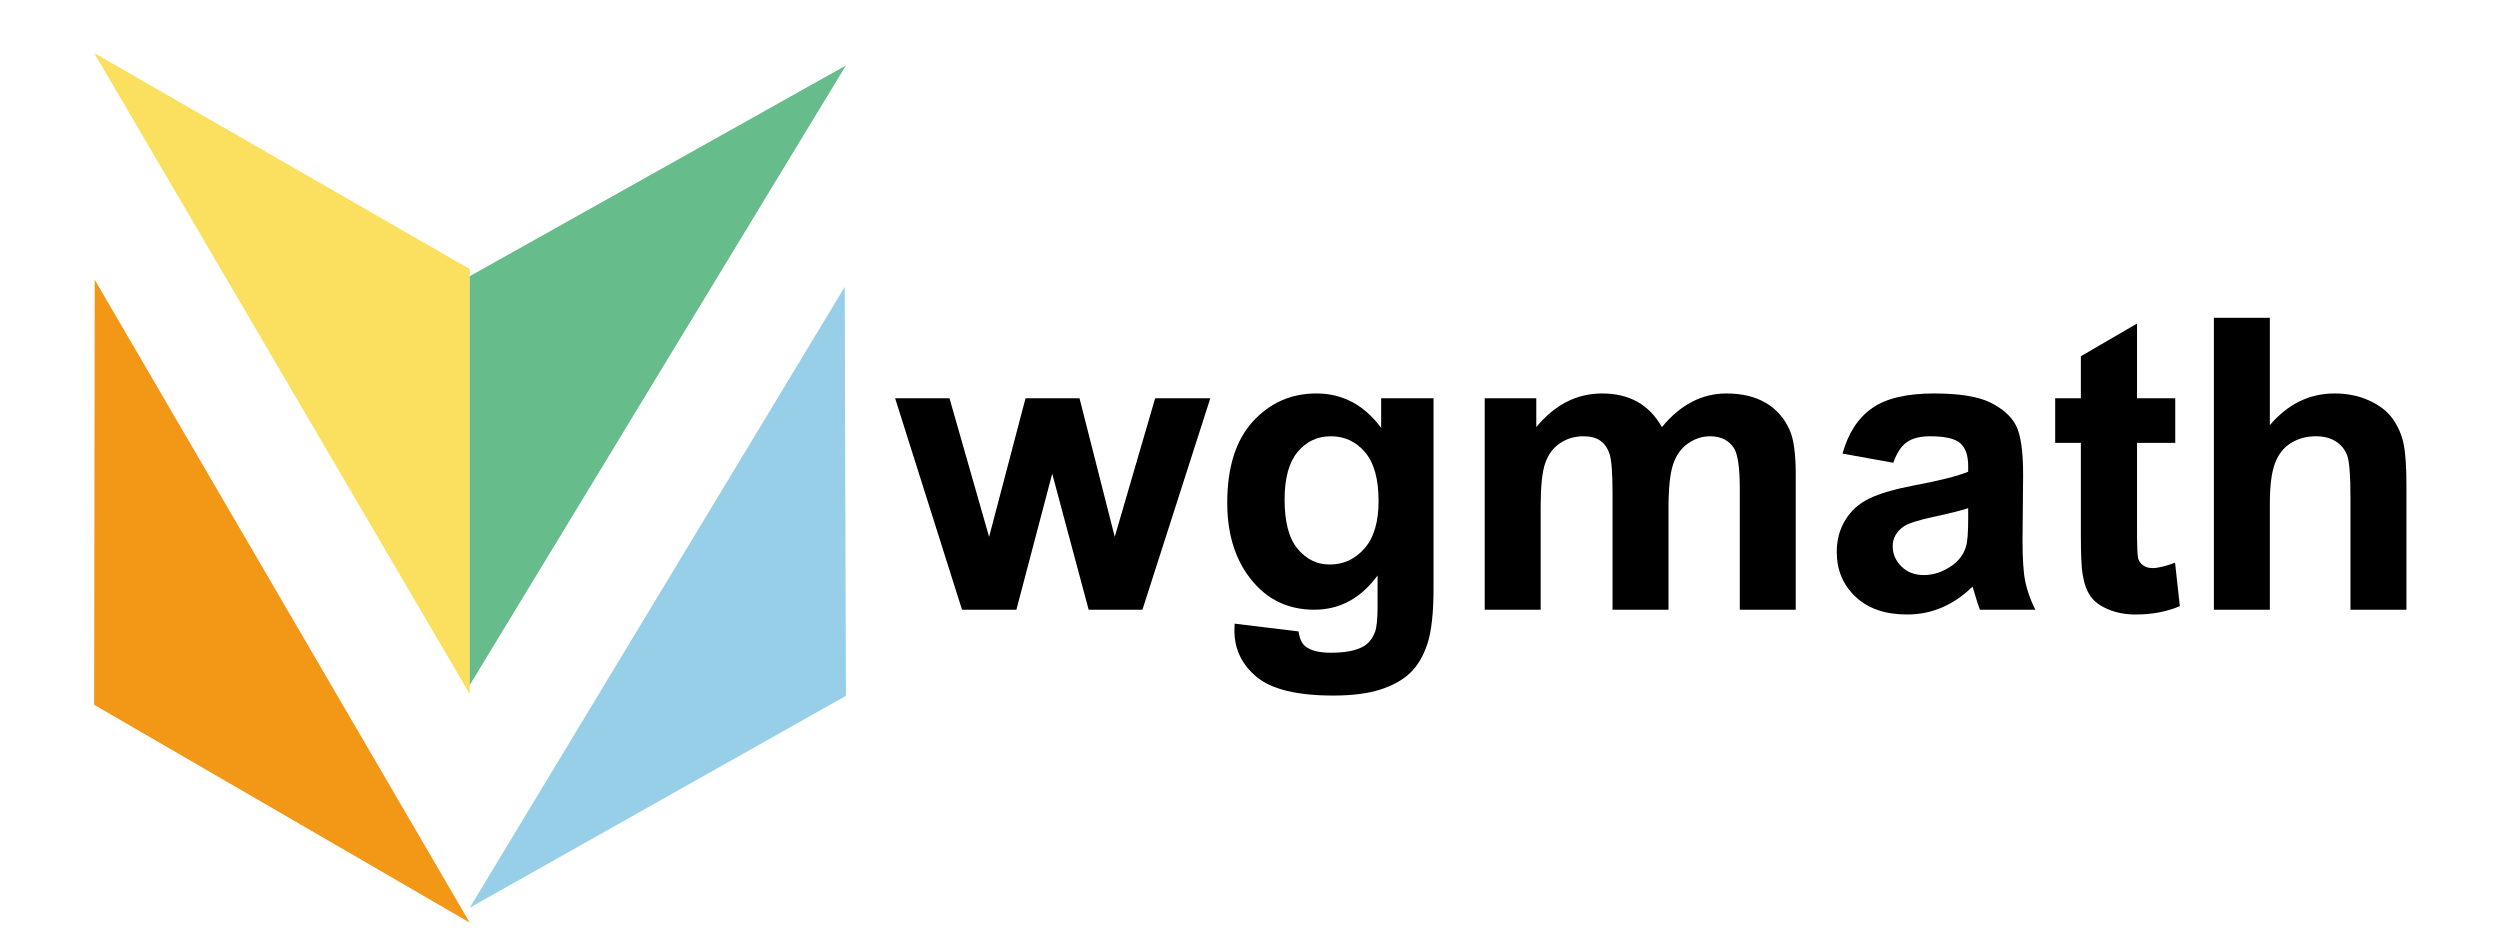 <?xml version="1.0" encoding="UTF-8" standalone="no"?>
<!DOCTYPE svg PUBLIC "-//W3C//DTD SVG 1.1//EN" "http://www.w3.org/Graphics/SVG/1.1/DTD/svg11.dtd">
<svg width="100%" height="100%" viewBox="0 0 1218 461" version="1.1" xmlns="http://www.w3.org/2000/svg" xmlns:xlink="http://www.w3.org/1999/xlink" xml:space="preserve" xmlns:serif="http://www.serif.com/" style="fill-rule:evenodd;clip-rule:evenodd;stroke-linejoin:round;stroke-miterlimit:2;">
    <g transform="matrix(1,0,0,1,-278,-2301)">
        <g transform="matrix(0.29,0,0,0.29,133.911,2146.43)">
            <path d="M1286,2058L1918,1702L1916,1015L1286,2058Z" style="fill:rgb(151,207,233);"/>
        </g>
        <g transform="matrix(0.29,0,0,0.29,133.911,2146.43)">
            <path d="M1286,2083L656,1003L655,1717L1286,2083" style="fill:rgb(242,151,22);"/>
        </g>
        <g transform="matrix(0.29,0,0,0.29,133.911,2146.43)">
            <path d="M1286,985L1286,1699L655,622L1286,985Z" style="fill:rgb(251,223,94);"/>
        </g>
        <g transform="matrix(0.29,0,0,0.29,133.911,2146.43)">
            <path d="M1918,643L1286,997L1286,1684L1918,643" style="fill:rgb(102,188,139);"/>
        </g>
        <g transform="matrix(0.395,0,0,0.724,601.442,1978.71)">
            <path d="M367.731,855.451L285.21,713.138L352.259,713.138L401.132,806.405L446.077,713.138L512.634,713.138L556.105,806.405L605.961,713.138L673.991,713.138L590.243,855.451L523.931,855.451L478.987,763.926L434.779,855.451L367.731,855.451Z" style="fill-rule:nonzero;"/>
            <path d="M703.954,864.831L782.791,870.057C784.101,875.06 787.13,878.5 791.878,880.376C798.428,883.056 808.743,884.396 822.824,884.396C840.834,884.396 854.342,882.922 863.347,879.974C869.405,878.008 873.99,874.837 877.101,870.459C879.229,867.333 880.293,861.57 880.293,853.173L880.293,832.402C859.663,847.768 833.63,855.451 802.193,855.451C767.155,855.451 739.402,847.366 718.936,831.196C702.89,818.421 694.867,802.519 694.867,783.49C694.867,759.638 705.387,741.413 726.426,728.816C747.466,716.22 773.622,709.922 804.895,709.922C837.15,709.922 863.756,717.649 884.714,733.105L884.714,713.138L949.306,713.138L949.306,840.844C949.306,857.64 946.768,870.191 941.693,878.5C936.617,886.808 929.495,893.33 920.326,898.064C911.157,902.799 898.918,906.507 883.609,909.187C868.3,911.867 848.939,913.207 825.525,913.207C781.318,913.207 749.963,909.075 731.461,900.812C712.96,892.548 703.709,882.073 703.709,869.387C703.709,868.137 703.791,866.618 703.954,864.831ZM765.599,781.346C765.599,796.444 770.962,807.5 781.686,814.512C792.41,821.525 805.632,825.032 821.35,825.032C838.214,825.032 852.459,821.436 864.084,814.244C875.709,807.053 881.521,796.4 881.521,782.284C881.521,767.544 875.954,756.6 864.821,749.453C853.687,742.306 839.606,738.733 822.578,738.733C806.041,738.733 792.41,742.239 781.686,749.252C770.962,756.265 765.599,766.963 765.599,781.346Z" style="fill-rule:nonzero;"/>
            <path d="M1012.43,713.138L1076.04,713.138L1076.04,732.569C1098.79,717.471 1125.89,709.922 1157.33,709.922C1174.03,709.922 1188.52,711.798 1200.8,715.55C1213.08,719.302 1223.15,724.975 1231.01,732.569C1242.47,724.975 1254.83,719.302 1268.09,715.55C1281.35,711.798 1295.52,709.922 1310.58,709.922C1329.74,709.922 1345.95,712.044 1359.21,716.287C1372.47,720.531 1382.38,726.762 1388.93,734.981C1393.67,741.056 1396.05,750.883 1396.05,764.462L1396.05,855.451L1327.04,855.451L1327.04,774.11C1327.04,759.995 1324.66,750.883 1319.91,746.773C1313.53,741.413 1303.7,738.733 1290.44,738.733C1280.78,738.733 1271.69,740.341 1263.18,743.557C1254.67,746.773 1248.53,751.486 1244.76,757.694C1240.99,763.903 1239.11,773.708 1239.11,787.109L1239.11,855.451L1170.1,855.451L1170.1,777.46C1170.1,763.613 1168.87,754.679 1166.41,750.659C1163.96,746.639 1160.15,743.646 1154.99,741.681C1149.84,739.716 1142.84,738.733 1134,738.733C1123.35,738.733 1113.78,740.296 1105.26,743.423C1096.75,746.55 1090.65,751.061 1086.96,756.957C1083.28,762.854 1081.44,772.636 1081.44,786.304L1081.44,855.451L1012.43,855.451L1012.43,713.138Z" style="fill-rule:nonzero;"/>
            <path d="M1516.39,756.555L1453.76,750.391C1460.8,736.633 1472.92,726.449 1490.11,719.838C1507.3,713.227 1532.85,709.922 1566.74,709.922C1597.52,709.922 1620.44,711.91 1635.51,715.885C1650.57,719.86 1661.17,724.908 1667.31,731.028C1673.45,737.147 1676.52,748.381 1676.52,764.73L1675.78,808.683C1675.78,821.19 1676.89,830.414 1679.1,836.355C1681.31,842.296 1685.44,848.661 1691.5,855.451L1623.23,855.451C1621.42,852.95 1619.22,849.242 1616.6,844.329C1615.45,842.095 1614.63,840.621 1614.14,839.906C1602.35,846.16 1589.74,850.85 1576.32,853.977C1562.89,857.104 1548.56,858.667 1533.34,858.667C1506.49,858.667 1485.32,854.692 1469.85,846.741C1454.38,838.79 1446.64,828.739 1446.64,816.59C1446.64,808.549 1450.16,801.38 1457.2,795.082C1464.24,788.784 1474.11,783.959 1486.8,780.609C1499.49,777.259 1517.78,774.333 1541.69,771.832C1573.94,768.527 1596.29,765.444 1608.74,762.586L1608.74,758.834C1608.74,751.597 1605.46,746.438 1598.91,743.356C1592.36,740.274 1580,738.733 1561.83,738.733C1549.55,738.733 1539.97,740.051 1533.09,742.686C1526.21,745.321 1520.65,749.945 1516.39,756.555ZM1608.74,787.109C1599.89,788.717 1585.89,790.637 1566.74,792.871C1547.58,795.104 1535.06,797.293 1529.16,799.437C1520.16,802.921 1515.65,807.343 1515.65,812.703C1515.65,817.974 1519.26,822.53 1526.46,826.372C1533.66,830.213 1542.83,832.134 1553.97,832.134C1566.41,832.134 1578.28,829.901 1589.58,825.434C1597.93,822.039 1603.41,817.885 1606.03,812.971C1607.84,809.755 1608.74,803.636 1608.74,794.613L1608.74,787.109Z" style="fill-rule:nonzero;"/>
            <path d="M1864.16,713.138L1864.16,743.155L1817,743.155L1817,800.509C1817,812.123 1817.45,818.89 1818.35,820.811C1819.25,822.731 1821.3,824.317 1824.49,825.568C1827.69,826.819 1831.58,827.444 1836.16,827.444C1842.55,827.444 1851.8,826.238 1863.91,823.826L1869.81,853.039C1853.76,856.791 1835.59,858.667 1815.28,858.667C1802.84,858.667 1791.62,857.528 1781.64,855.25C1771.65,852.972 1764.32,850.024 1759.66,846.406C1754.99,842.787 1751.76,837.896 1749.95,831.732C1748.48,827.355 1747.74,818.51 1747.74,805.199L1747.74,743.155L1716.06,743.155L1716.06,713.138L1747.74,713.138L1747.74,684.863L1817,662.886L1817,713.138L1864.16,713.138Z" style="fill-rule:nonzero;"/>
            <path d="M1980.82,659L1980.82,731.229C2003.08,717.024 2029.69,709.922 2060.64,709.922C2076.52,709.922 2090.84,711.53 2103.62,714.746C2116.39,717.962 2126.01,722.072 2132.47,727.074C2138.94,732.077 2143.36,737.616 2145.74,743.691C2148.11,749.766 2149.3,759.191 2149.3,771.966L2149.3,855.451L2080.28,855.451L2080.28,780.274C2080.28,765.355 2078.97,755.885 2076.35,751.865C2073.73,747.845 2069.11,744.651 2062.48,742.284C2055.85,739.917 2047.54,738.733 2037.55,738.733C2026.09,738.733 2015.86,740.252 2006.85,743.289C1997.84,746.326 1991.25,750.905 1987.08,757.024C1982.9,763.144 1980.82,772.189 1980.82,784.16L1980.82,855.451L1911.8,855.451L1911.8,659L1980.82,659Z" style="fill-rule:nonzero;"/>
        </g>
    </g>
</svg>

